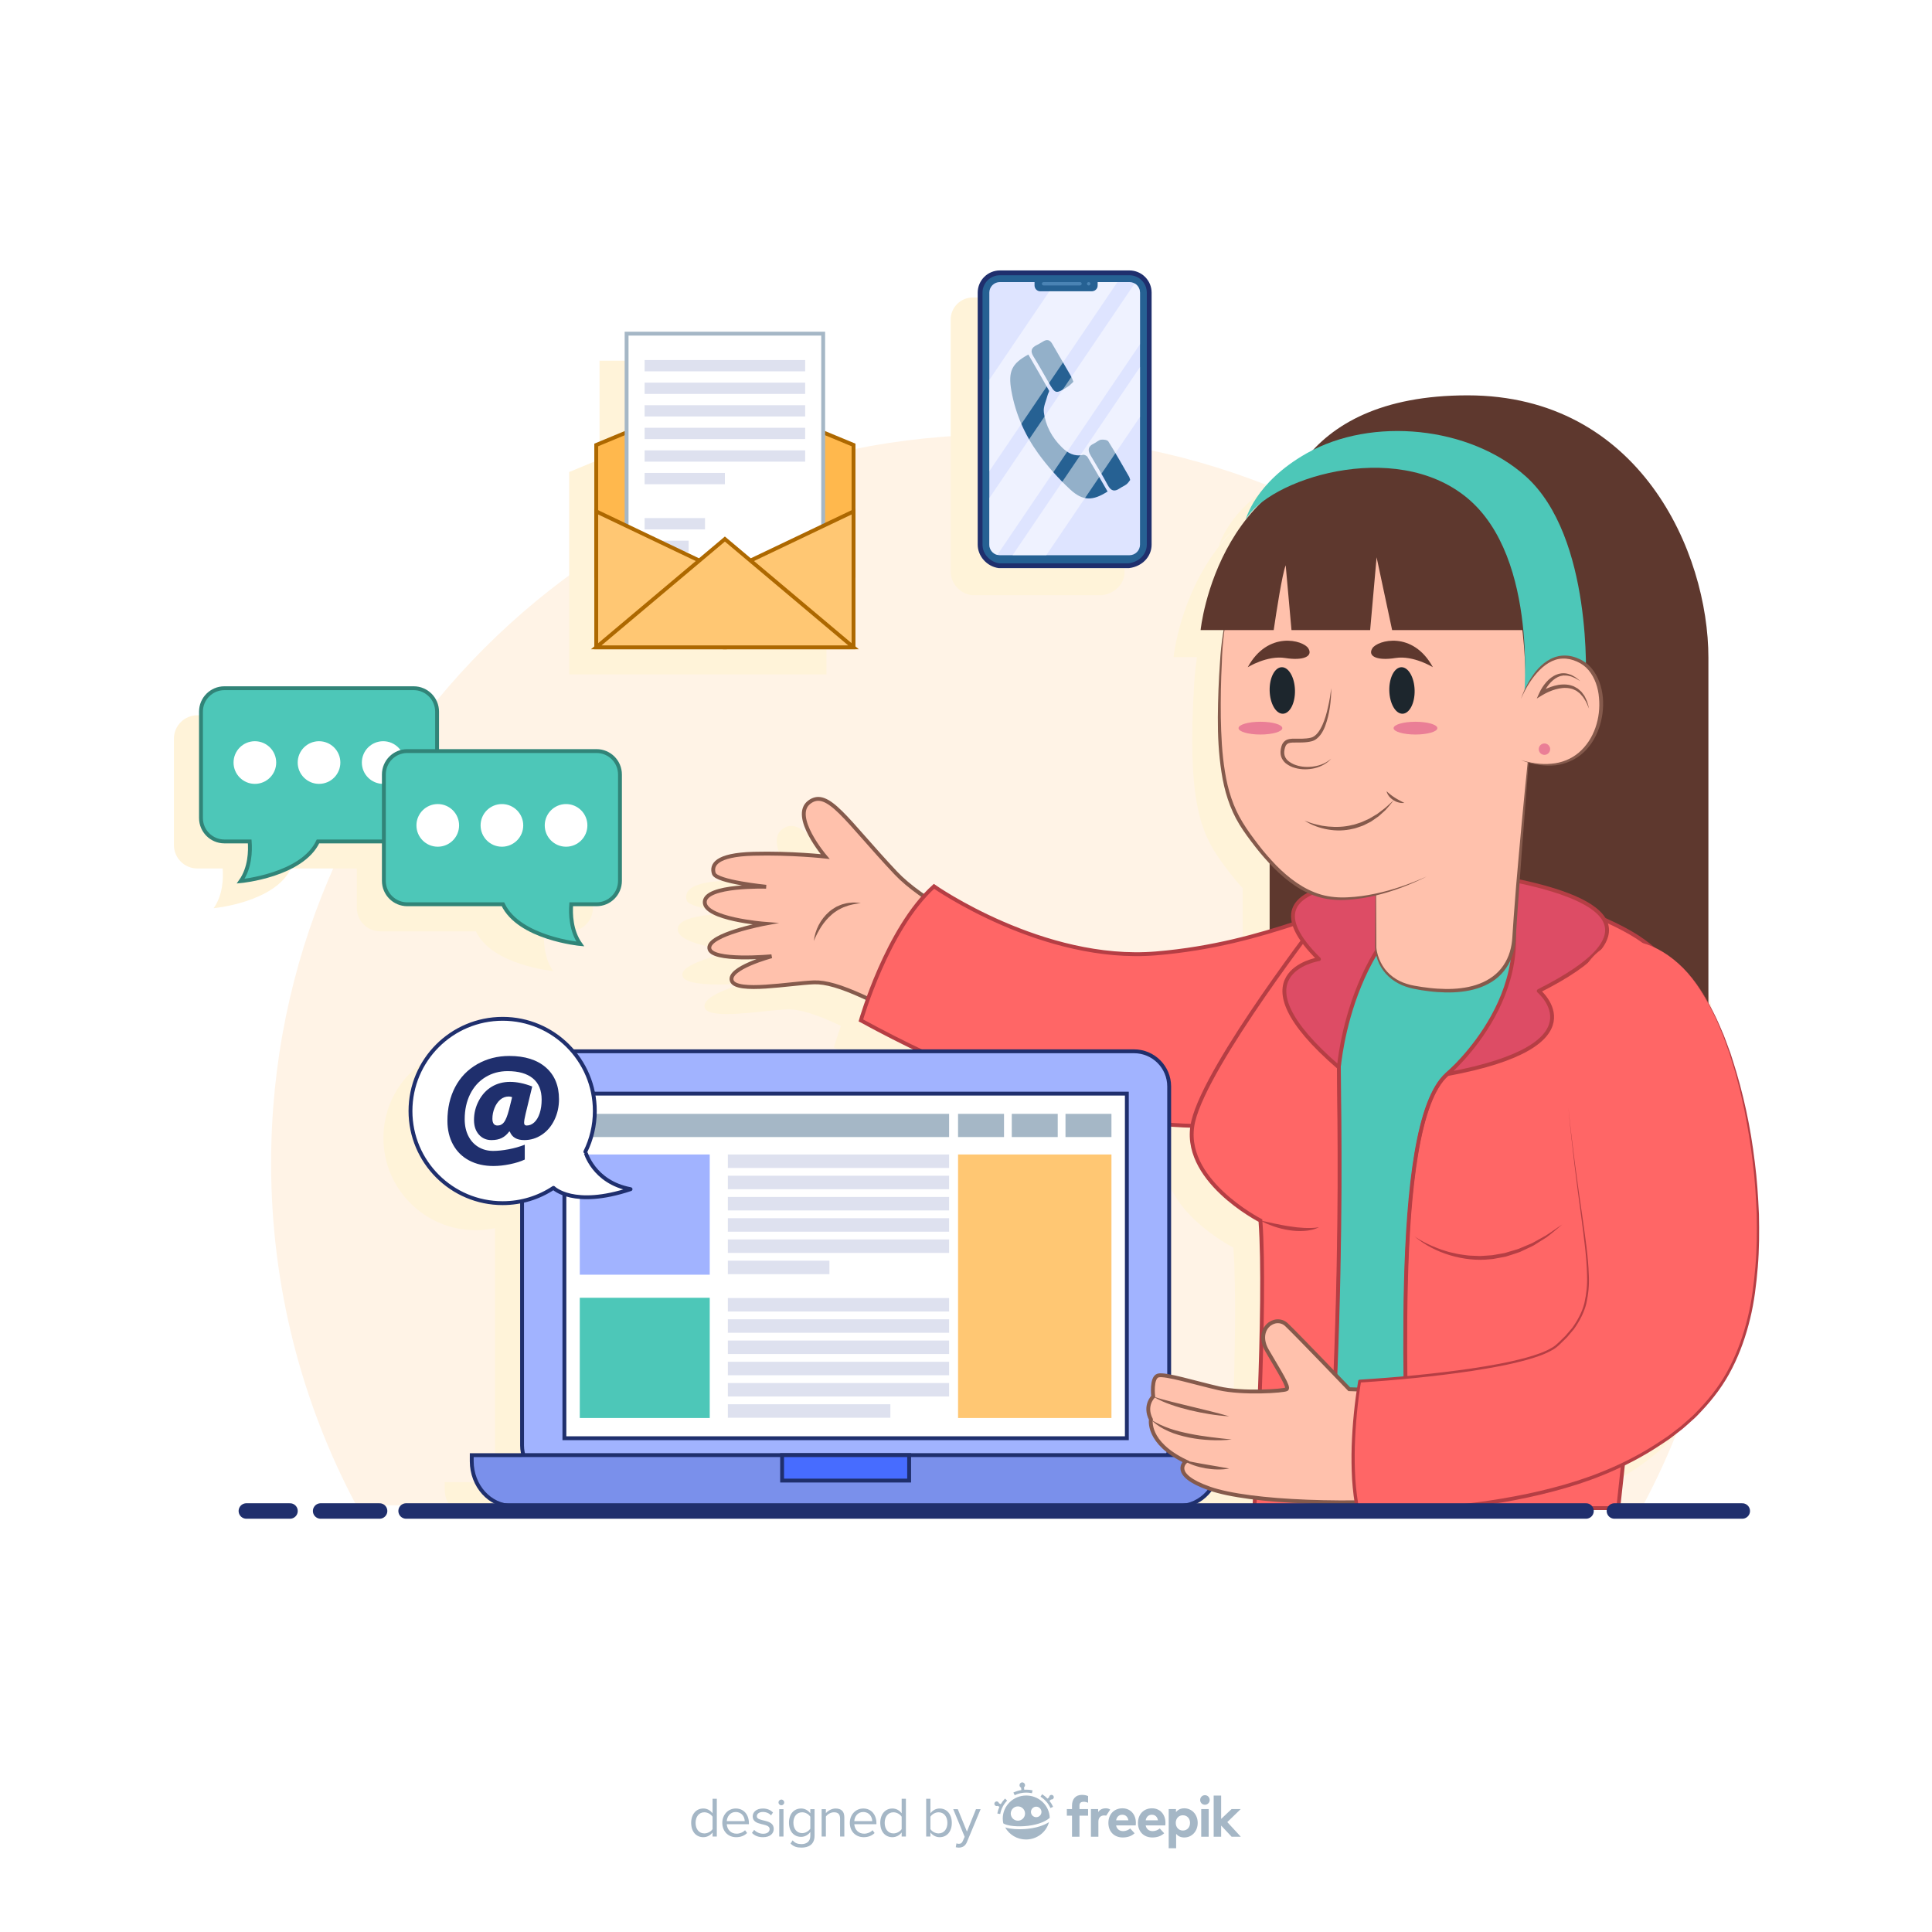 <?xml version="1.0" encoding="utf-8"?>
<!-- Generator: Adobe Illustrator 27.5.0, SVG Export Plug-In . SVG Version: 6.00 Build 0)  -->
<svg version="1.1" xmlns="http://www.w3.org/2000/svg" xmlns:xlink="http://www.w3.org/1999/xlink" x="0px" y="0px"
	 viewBox="0 0 500 500" style="enable-background:new 0 0 500 500;" xml:space="preserve">
<g id="BACKGROUND">
	<rect style="fill:#FFFFFF;" width="500" height="500"/>
</g>
<g id="OBJECT">
	<g>
		<path style="fill:#FFF3E6;" d="M258.724,112.473c-104.14,0-188.562,84.422-188.562,188.561c0,32.001,7.982,62.134,22.049,88.534
			h333.026c14.066-26.4,22.048-56.533,22.048-88.534C447.286,196.894,362.864,112.473,258.724,112.473z"/>
		<g>
			<path style="fill:#FFF3D9;" d="M435.134,266.614c0-23.032,0-69.299,0-89.371c0-27.273-17.78-67.927-62.327-67.927
				c-20.024,0-32.381,6.018-39.935,14.09c-0.567,0.285-1.127,0.581-1.677,0.892c-13.554,7.658-15.813,17.247-15.813,17.248
				c-10.117,12.969-11.665,28.52-11.665,28.52h6.059c-0.023,0.15-0.043,0.301-0.066,0.451c-0.096,0.646-0.176,1.302-0.254,1.959
				c-0.039,0.325-0.085,0.645-0.119,0.972c-0.104,0.989-0.191,1.988-0.255,3.002c-1.932,30.52,1.599,38.916,6.836,46.295
				c1.978,2.787,3.861,5.125,5.663,7.094c0,6.346,0,12.504,0,18.213c-8.444,2.504-18.074,4.738-29.365,5.682
				c-29.307,2.448-57.506-17.349-57.506-17.349c-0.882,0.796-1.732,1.666-2.556,2.582c-2.997-2.053-5.49-4.099-7.312-6.03
				c-12.926-13.704-17.596-21.965-22.399-18.337c-4.803,3.628,4.102,14.079,4.102,14.079s-8.816-0.989-18.571-0.726
				c-9.754,0.264-10.93,2.947-10.235,5.11c0.695,2.163,13.54,3.427,13.54,3.427s-15.756-0.51-15.892,3.927
				c-0.135,4.437,15.455,5.65,15.455,5.65s-14.609,2.761-14.269,6.325c0.34,3.564,16.113,2.091,16.113,2.091
				s-11.456,3.062-10.298,6.336c1.159,3.274,15.242,0.628,21.258,0.412c3.21-0.115,7.524,1.212,13.998,4.264
				c-1.218,3.376-1.85,5.588-1.85,5.588c5.39,2.937,10.602,5.589,15.654,7.991h-90.195c-4.376-5.142-10.89-8.407-18.171-8.407
				c-13.175,0-23.855,10.68-23.855,23.855c0,13.175,10.68,23.855,23.855,23.855c1.726,0,3.405-0.192,5.026-0.541v63.24
				c0,0.872,0.13,1.712,0.359,2.511h-13.383v1.58c0,6.397,4.702,5.878,10.508,5.878h286.208c0,0,0.465,1.947,1.222-5.054
				c25.614-12.522,33.609-29.38,34.83-54.859C448.87,309.941,444.067,282.907,435.134,266.614z M295.447,382.57
				c0.439,0.339,0.921,0.678,1.447,1.016h-1.673C295.317,383.255,295.39,382.915,295.447,382.57z M319.023,137.404
				c-1.322,1.334-2.533,2.722-3.641,4.141C316.128,140.154,317.384,138.753,319.023,137.404z M308.417,366.288
				c-4.436-1.017-9.577-2.517-12.837-3.114v-65.129c2.05,0.159,4.056,0.265,6.012,0.314c-2.255,14.401,17.603,24.524,17.603,24.524
				c0.772,10.611,0.417,28.601-0.149,44.236C315.566,367.169,311.46,366.985,308.417,366.288z"/>
			<polygon style="fill:#FFF3D9;" points="213.893,174.529 213.893,155.982 213.893,139.355 213.893,122.155 206.038,118.896 
				206.038,93.349 155.162,93.349 155.162,118.896 147.306,122.155 147.306,139.355 147.306,155.982 147.306,174.529 180.6,174.529 
							"/>
			<path style="fill:#FFF3D9;" d="M251.389,154.016c0.059,0.008,0.119,0.013,0.179,0.013h33.522c0.051,0,0.101-0.003,0.152-0.009
				c3.358-0.412,5.796-2.962,5.796-6.063V82.733c0-3.167-2.577-5.744-5.744-5.744h-33.522c-3.167,0-5.744,2.577-5.744,5.744v65.223
				C246.028,150.918,248.383,153.58,251.389,154.016z"/>
			<path style="fill:#FFF3D9;" d="M143.168,251.307c-2.426-3.425-2.522-7.819-2.335-10.28h6.554c3.348,0,6.061-2.714,6.061-6.061
				v-27.53c0-3.348-2.714-6.061-6.061-6.061h-41.27v-10.202c0-3.347-2.714-6.061-6.061-6.061H51.073
				c-3.348,0-6.061,2.714-6.061,6.061v27.53c0,3.348,2.714,6.061,6.061,6.061h6.554c0.187,2.461,0.091,6.855-2.336,10.28
				c0,0,15.85-1.473,20.003-10.28h17.048v10.202c0,3.348,2.714,6.061,6.061,6.061h24.761
				C127.318,249.834,143.168,251.307,143.168,251.307z"/>
		</g>
		<g>
			<path style="fill:#5E382E;" d="M442.134,170.243c0-27.273-17.78-67.927-62.327-67.927c-44.547,0-51.227,29.75-51.227,45.75
				s0,125.084,0,125.084h113.553C442.134,273.15,442.134,197.515,442.134,170.243z"/>
			<g>
				<path style="fill:#FFC1AC;stroke:#855A4C;stroke-miterlimit:10;" d="M322.53,246.652c-32.001,12.394-77.762-7.012-90.688-20.716
					c-12.926-13.704-17.596-21.965-22.399-18.337c-4.803,3.628,4.102,14.079,4.102,14.079s-8.816-0.989-18.571-0.726
					c-9.754,0.264-10.93,2.947-10.235,5.11c0.695,2.163,13.54,3.427,13.54,3.427s-15.756-0.51-15.892,3.927
					c-0.135,4.437,15.455,5.65,15.455,5.65s-14.609,2.761-14.269,6.325c0.34,3.564,16.113,2.091,16.113,2.091
					s-11.456,3.062-10.297,6.336c1.158,3.274,15.242,0.628,21.258,0.412c6.016-0.216,15.901,4.628,36.628,16.409
					c27.85,15.829,70.713,25.661,105.227,6.079c34.515-19.582,38.516-27.539,34.117-42.549
					C382.221,219.159,354.531,234.259,322.53,246.652z"/>
				<path style="fill:#FF6666;stroke:#B53E44;stroke-miterlimit:10;" d="M222.795,264.082c0,0,6.762-23.725,18.915-34.698
					c0,0,28.199,19.797,57.506,17.349c29.307-2.448,47.465-13.589,62.57-15.596c15.105-2.007,30.804,12.906,12.702,32.944
					C356.387,284.121,314.291,313.946,222.795,264.082z"/>
				<g>
					<path style="fill:#855A4C;" d="M210.619,243.542c0.313-2.847,1.717-5.64,3.963-7.583c0.551-0.5,1.196-0.877,1.825-1.267
						c0.686-0.286,1.34-0.645,2.071-0.782c0.703-0.229,1.44-0.275,2.162-0.335c0.36-0.044,0.726,0.016,1.085,0.033
						c0.36,0.022,0.717,0.056,1.07,0.098c-1.421,0.215-2.804,0.421-4.079,0.946c-0.654,0.21-1.243,0.561-1.847,0.865
						c-0.559,0.384-1.144,0.729-1.637,1.201c-1.036,0.874-1.92,1.933-2.682,3.086C211.807,240.969,211.139,242.209,210.619,243.542z
						"/>
				</g>
			</g>
			<g>
				<g>
					<path style="fill:#4DC7B8;" d="M330.919,315.436c0,0-18.929-10.41-15.373-25.424c3.556-15.014,36.33-56.758,36.33-56.758
						s15.807-4.869,31.611-3.684c15.805,1.185,34.401,8.543,41.793,13.971c7.766,5.704,8.984,8.372,6.71,26.943
						c-2.275,18.57-13.188,105.221-13.188,105.221h-87.882C330.919,375.706,332.5,337.167,330.919,315.436z"/>
				</g>
				<path style="fill:#FF6666;stroke:#B53E44;stroke-miterlimit:10;" d="M418.802,390.306c0,0,10.914-101.251,13.188-119.821
					c2.275-18.57,1.056-21.239-6.71-26.943c-7.391-5.429-25.988-12.786-41.792-13.971c-15.804-1.185-41.075,6.966-41.075,6.966
					s-30.045,38.65-33.601,53.665c-3.556,15.014,17.385,25.682,17.385,25.682c1.581,21.731-1.565,74.422-1.565,74.422h19.254
					c5.74-97.411,0.162-124.504,4.2-139.394c4.038-14.89,29.74-23.384,43.705-12.291c13.965,11.093-1.918,26.082-17.242,39.363
					c-15.324,13.282-9.7,93.193-10.514,112.322H418.802z"/>
				<g>
					<path style="fill:#B53E44;" d="M326.194,258.832c-3.238,4.776-6.404,9.604-9.347,14.567c-1.47,2.482-2.889,4.994-4.197,7.564
						c-1.297,2.571-2.52,5.195-3.379,7.941c-0.418,1.376-0.68,2.792-0.741,4.223c-0.056,1.433,0.137,2.866,0.488,4.251
						c0.701,2.787,2.184,5.317,3.941,7.574c3.603,4.48,8.303,8.017,13.326,10.758l0.005,0.003c0.06,0.033,0.095,0.093,0.1,0.156
						c0.442,6.203,0.489,12.416,0.483,18.624c-0.023,6.209-0.144,12.416-0.33,18.621c-0.364,12.41-0.915,24.812-1.61,37.209
						l-0.302-0.321l19.254-0.019l-0.32,0.302c1.685-29.576,2.768-59.192,2.701-88.815c-0.002-7.405-0.093-14.81-0.168-22.219
						c-0.035-7.407-0.224-14.827,0.455-22.258l0.378-2.778c0.131-0.926,0.382-1.836,0.568-2.755c0.408-1.84,1.165-3.629,2.152-5.242
						c1.981-3.248,4.848-5.853,8.022-7.849c6.37-3.989,14.042-5.851,21.541-5.137c3.739,0.38,7.456,1.476,10.682,3.478
						c1.611,0.993,3.123,2.158,4.408,3.574c1.279,1.407,2.358,3.07,2.893,4.941c0.547,1.864,0.562,3.855,0.185,5.727
						c-0.375,1.88-1.104,3.654-1.992,5.313c-1.8,3.318-4.167,6.245-6.67,8.997c-2.517,2.748-5.205,5.319-7.949,7.818
						c-1.375,1.246-2.76,2.48-4.158,3.698c-0.685,0.611-1.427,1.213-2.071,1.826c-0.656,0.596-1.207,1.312-1.727,2.045
						c-2.013,3.012-3.208,6.549-4.172,10.083c-0.952,3.555-1.611,7.193-2.149,10.844c-1.057,7.311-1.601,14.698-1.951,22.087
						c-0.343,7.392-0.468,14.795-0.489,22.198c-0.019,7.404,0.074,14.809,0.195,22.215c0.087,7.408,0.345,14.808,0.121,22.24
						l-0.334-0.348l54.768,0.053l-0.279,0.251l13.467-119.791l-12.908,119.851c-0.016,0.144-0.138,0.25-0.28,0.251l-54.768,0.053
						c-0.184,0-0.334-0.149-0.334-0.333v-0.002v-0.013c0.177-29.551-1.912-59.322,1.959-88.833c0.535-3.675,1.19-7.341,2.148-10.946
						c0.975-3.587,2.167-7.186,4.276-10.361c0.548-0.776,1.132-1.539,1.847-2.193c0.698-0.663,1.397-1.229,2.092-1.852
						c1.393-1.218,2.771-2.45,4.138-3.694c2.727-2.493,5.393-5.053,7.875-7.773c2.469-2.723,4.787-5.612,6.518-8.819
						c0.854-1.603,1.542-3.297,1.887-5.054c0.348-1.752,0.326-3.567-0.174-5.264c-1.023-3.42-3.834-6.075-6.888-7.945
						c-3.087-1.901-6.649-2.97-10.266-3.344c-7.248-0.709-14.753,1.092-20.936,4.954c-3.083,1.929-5.848,4.442-7.74,7.533
						c-0.945,1.543-1.656,3.207-2.054,4.981c-0.182,0.895-0.428,1.775-0.558,2.683l-0.376,2.726
						c-0.684,7.33-0.515,14.756-0.492,22.155c0.06,7.406,0.138,14.816,0.125,22.226c0.01,29.642-1.131,59.271-2.874,88.853
						c-0.01,0.171-0.152,0.302-0.321,0.303l-19.254-0.019c-0.167,0-0.303-0.136-0.303-0.303l0.001-0.017
						c0.718-12.387,1.293-24.786,1.681-37.189c0.2-6.201,0.325-12.405,0.37-18.607c0.041-6.201,0.029-12.41-0.377-18.594
						l0.105,0.159c-2.559-1.381-4.96-3.007-7.227-4.81c-2.254-1.814-4.363-3.829-6.151-6.114c-1.763-2.29-3.251-4.86-3.947-7.694
						c-0.348-1.408-0.537-2.865-0.471-4.319c0.07-1.452,0.345-2.889,0.774-4.272c0.881-2.761,2.121-5.382,3.435-7.95
						c1.325-2.566,2.759-5.073,4.244-7.547C319.737,268.401,322.93,263.59,326.194,258.832z"/>
				</g>
				<path style="fill:#DD4C65;stroke:#B53E44;stroke-linecap:round;stroke-linejoin:round;stroke-miterlimit:10;" d="
					M379.688,227.783c-18.641,0-61.573-2.563-38.345,20.442c0,0-23.227,3.572,5.156,28.018
					C346.498,276.242,349.629,235.938,379.688,227.783z"/>
				<path style="fill:#DD4C65;stroke:#B53E44;stroke-linecap:round;stroke-linejoin:round;stroke-miterlimit:10;" d="
					M388.075,227.084c27.856,4.997,40.777,13.98,10.151,29.378c0,0,16.819,14.038-23.678,21.522
					C374.547,277.984,401.565,255.155,388.075,227.084z"/>
				<g>
					<g>
						<path style="fill:#B53E44;" d="M341.342,317.596c-1.159,0.626-2.499,0.875-3.808,0.964c-1.319,0.099-2.641,0.001-3.938-0.192
							c-1.3-0.195-2.571-0.524-3.814-0.925c-0.617-0.215-1.226-0.451-1.829-0.696c-0.588-0.29-1.185-0.547-1.757-0.864
							c1.283,0.252,2.541,0.527,3.791,0.806c1.258,0.241,2.502,0.519,3.76,0.689c1.252,0.207,2.513,0.342,3.778,0.403
							C338.788,317.823,340.066,317.851,341.342,317.596z"/>
					</g>
					<g>
						<path style="fill:#B53E44;" d="M366.107,320.01c1.442,0.961,2.962,1.781,4.543,2.456c0.79,0.335,1.587,0.655,2.392,0.942
							c0.823,0.236,1.623,0.548,2.461,0.722c0.839,0.16,1.658,0.416,2.504,0.517c0.846,0.099,1.684,0.271,2.533,0.31l2.548,0.104
							l2.544-0.172c0.426-0.006,0.845-0.082,1.262-0.162l1.256-0.222l1.257-0.222l1.223-0.365c0.813-0.251,1.643-0.457,2.446-0.744
							l2.362-0.996c0.393-0.169,0.798-0.315,1.182-0.504l1.123-0.627l2.252-1.255c1.464-0.902,2.838-1.948,4.302-2.887
							c-1.319,1.115-2.645,2.247-4.033,3.297l-2.211,1.396l-1.109,0.698c-0.381,0.213-0.784,0.384-1.176,0.578l-2.379,1.119
							c-0.816,0.317-1.665,0.554-2.497,0.835l-1.258,0.394l-1.297,0.243l-1.298,0.241c-0.432,0.085-0.865,0.169-1.307,0.178
							c-3.506,0.402-7.08-0.017-10.434-1.015C371.944,323.862,368.759,322.251,366.107,320.01z"/>
					</g>
				</g>
			</g>
			<g>
				<path style="fill:#A1B3FF;stroke:#1F2F6D;stroke-miterlimit:10;" d="M302.581,281.171v92.904c0,5.022-4.069,9.092-9.092,9.092
					H144.202c-5.023,0-9.092-4.069-9.092-9.092v-92.904c0-5.023,4.069-9.098,9.092-9.098h149.286
					C298.511,272.073,302.581,276.149,302.581,281.171z"/>
				<rect x="146.065" y="283.028" style="fill:#FFFFFF;stroke:#1F2F6D;stroke-miterlimit:10;" width="145.561" height="89.185"/>
				<g>
					<rect x="150.049" y="288.263" style="fill:#A5B7C6;" width="95.578" height="6.006"/>
					<rect x="247.945" y="288.263" style="fill:#A5B7C6;" width="11.892" height="6.006"/>
					<rect x="261.847" y="288.263" style="fill:#A5B7C6;" width="11.892" height="6.006"/>
					<rect x="275.75" y="288.263" style="fill:#A5B7C6;" width="11.892" height="6.006"/>
					<rect x="150.049" y="298.777" style="fill:#A1B3FF;" width="33.63" height="31.111"/>
					<rect x="150.049" y="335.866" style="fill:#4DC7B8;" width="33.63" height="31.111"/>
					<rect x="247.945" y="298.777" style="fill:#FFC773;" width="39.697" height="68.2"/>
					<g>
						<rect x="188.369" y="298.777" style="fill:#DEE1EF;" width="57.259" height="3.486"/>
						<rect x="188.369" y="304.275" style="fill:#DEE1EF;" width="57.259" height="3.486"/>
						<rect x="188.369" y="309.772" style="fill:#DEE1EF;" width="57.259" height="3.486"/>
						<rect x="188.369" y="315.27" style="fill:#DEE1EF;" width="57.259" height="3.486"/>
						<rect x="188.369" y="320.768" style="fill:#DEE1EF;" width="57.259" height="3.486"/>
						<rect x="188.369" y="326.265" style="fill:#DEE1EF;" width="26.285" height="3.486"/>
					</g>
					<g>
						<rect x="188.369" y="335.935" style="fill:#DEE1EF;" width="57.259" height="3.486"/>
						<rect x="188.369" y="341.432" style="fill:#DEE1EF;" width="57.259" height="3.486"/>
						<rect x="188.369" y="346.93" style="fill:#DEE1EF;" width="57.259" height="3.486"/>
						<rect x="188.369" y="352.427" style="fill:#DEE1EF;" width="57.259" height="3.486"/>
						<rect x="188.369" y="357.925" style="fill:#DEE1EF;" width="57.259" height="3.486"/>
						<rect x="188.369" y="363.422" style="fill:#DEE1EF;" width="42.056" height="3.486"/>
					</g>
				</g>
				<path style="fill:#7A90EB;stroke:#1F2F6D;stroke-miterlimit:10;" d="M315.605,376.586v1.58c0,6.397-4.706,11.587-10.508,11.587
					H132.594c-5.806,0-10.508-5.189-10.508-11.587v-1.58H315.605z"/>
				<rect x="202.408" y="376.586" style="fill:#476CFF;stroke:#1F2F6D;stroke-miterlimit:10;" width="32.876" height="6.584"/>
			</g>
			<g>
				<path style="fill:#FFFFFF;stroke:#1F2F6D;stroke-linecap:round;stroke-linejoin:round;stroke-miterlimit:10;" d="
					M163.187,307.758c-14.761,4.91-19.944-0.341-19.944-0.341c-3.772,2.5-8.294,3.959-13.158,3.959
					c-13.175,0-23.855-10.68-23.855-23.855c0-13.175,10.68-23.855,23.855-23.855c13.175,0,23.855,10.68,23.855,23.855
					c0,3.782-0.884,7.355-2.45,10.533C151.489,298.053,153.536,305.944,163.187,307.758z"/>
				<g>
					<path style="fill:#1F2F6D;" d="M144.668,284.475c0,1.934-0.395,3.72-1.186,5.358c-0.791,1.638-1.877,2.918-3.259,3.839
						c-1.382,0.921-2.898,1.382-4.548,1.382c-1.934,0-3.179-0.734-3.737-2.201h-0.171c-0.546,0.739-1.18,1.291-1.903,1.655
						c-0.722,0.364-1.613,0.546-2.67,0.546c-1.331,0-2.417-0.475-3.259-1.425c-0.842-0.95-1.263-2.21-1.263-3.78
						c0-1.775,0.421-3.45,1.263-5.025c0.842-1.576,1.959-2.776,3.353-3.6c1.394-0.825,2.966-1.237,4.718-1.237
						c1.763,0,3.674,0.398,5.733,1.194l-1.706,7.064c-0.262,1.069-0.392,1.849-0.392,2.338c0,0.466,0.222,0.7,0.665,0.7
						c0.728,0,1.388-0.276,1.979-0.828c0.591-0.552,1.055-1.34,1.391-2.363c0.336-1.024,0.503-2.195,0.503-3.515
						c0-2.423-0.759-4.257-2.278-5.503c-1.519-1.246-3.694-1.868-6.527-1.868c-2.127,0-4.041,0.521-5.742,1.561
						c-1.701,1.041-3.02,2.508-3.959,4.402c-0.938,1.894-1.408,4.053-1.408,6.476c0,1.649,0.313,3.094,0.938,4.334
						c0.626,1.24,1.499,2.195,2.619,2.867c1.12,0.671,2.392,1.007,3.814,1.007c1.172,0,2.503-0.139,3.993-0.418
						c1.49-0.279,2.884-0.674,4.181-1.186v3.839c-1.024,0.489-2.295,0.89-3.814,1.203c-1.519,0.313-2.949,0.469-4.291,0.469
						c-2.378,0-4.468-0.475-6.271-1.425c-1.803-0.95-3.194-2.315-4.172-4.095c-0.978-1.78-1.468-3.842-1.468-6.185
						c0-3.276,0.666-6.183,1.996-8.72c1.331-2.537,3.239-4.513,5.725-5.93c2.486-1.416,5.247-2.124,8.284-2.124
						c4.038,0,7.192,0.99,9.462,2.969C143.533,278.23,144.668,280.971,144.668,284.475z M131.665,283.776
						c-0.83,0-1.561,0.27-2.193,0.81c-0.631,0.54-1.129,1.263-1.493,2.167c-0.364,0.904-0.546,1.823-0.546,2.756
						c0,1.183,0.444,1.775,1.331,1.775c0.694,0,1.26-0.293,1.698-0.879c0.438-0.586,0.862-1.658,1.271-3.216l0.802-3.242
						C132.274,283.832,131.984,283.776,131.665,283.776z"/>
				</g>
			</g>
			<g>
				<g>
					<path style="fill:#FFC1AC;stroke:#855A4C;stroke-miterlimit:10;" d="M372.64,387.72c-22.446,2.056-49.197,1.185-59.622-2.487
						c-10.424-3.672-6.16-7.003-6.16-7.003c-10.187-4.871-9.003-10.884-9.003-10.884c-1.825-3.599,0.592-5.923,0.592-5.923
						s-0.592-4.975,1.303-5.449c1.895-0.474,9.477,1.895,15.666,3.314c6.19,1.419,16.791,0.713,17.551,0.239
						c0.76-0.474-1.708-4.264-5.024-9.95c-3.316-5.686,2.132-9.476,5.024-6.723s16.224,16.673,16.224,16.673
						c57.194,2.335,66.343-12.768,63.578-35.708s3.644-37.574,18.987-36.781c15.863,0.82,18.259,15.272,18.675,43.591
						C450.741,351.757,438.867,381.655,372.64,387.72z"/>
					<g>
						<path style="fill:#855A4C;" d="M318.115,366.538c-3.413-0.194-6.774-0.778-10.092-1.556c-1.655-0.404-3.302-0.856-4.914-1.428
							c-1.611-0.562-3.209-1.22-4.661-2.132c1.613,0.557,3.255,0.953,4.887,1.385c1.636,0.413,3.275,0.819,4.922,1.203
							C311.541,364.814,314.839,365.57,318.115,366.538z"/>
					</g>
					<g>
						<path style="fill:#855A4C;" d="M318.756,372.538c-1.827,0.215-3.672,0.251-5.51,0.159c-1.839-0.082-3.675-0.298-5.49-0.658
							c-1.807-0.38-3.613-0.845-5.314-1.612c-1.698-0.742-3.327-1.732-4.587-3.082c1.515,1.052,3.18,1.753,4.87,2.355
							c1.696,0.595,3.457,1.004,5.225,1.359c1.767,0.371,3.563,0.625,5.363,0.863C315.117,372.143,316.927,372.366,318.756,372.538z
							"/>
					</g>
					<g>
						<path style="fill:#855A4C;" d="M318.115,380.053c-1.017,0.21-2.05,0.26-3.078,0.241c-1.029-0.013-2.054-0.13-3.07-0.296
							c-2.022-0.358-4.03-0.992-5.781-2.101c1.026,0.165,2.003,0.396,2.995,0.576c0.988,0.184,1.968,0.382,2.958,0.54
							C314.112,379.371,316.09,379.655,318.115,380.053z"/>
					</g>
				</g>
				<path style="fill:#FF6666;" d="M351.876,357.432c0,0-3.526,19.359-0.44,33.806c0,0,40.771,0.932,67.365-11.65
					c26.594-12.582,34.812-29.573,36.053-55.456c1.24-25.884-6.196-60.499-19.245-73.589c-13.049-13.09-34.266-11.299-29.715,36.056
					c4.04,42.043,10.333,49.65-2.844,61.533C395.506,354.934,351.876,357.432,351.876,357.432z"/>
				<g>
					<path style="fill:#B53E44;" d="M405.895,286.598c0.965,9.68,2.31,19.313,3.722,28.936c0.665,4.816,1.416,9.634,1.569,14.521
						c0.132,2.44-0.114,4.907-0.648,7.307c-0.599,2.405-1.785,4.609-3.211,6.613l-1.191,1.406l-0.596,0.703
						c-0.211,0.222-0.436,0.43-0.653,0.646c-0.886,0.838-1.695,1.774-2.785,2.438c-2.134,1.3-4.488,2.047-6.831,2.724
						c-4.708,1.318-9.516,2.157-14.328,2.904c-9.636,1.437-19.329,2.368-29.047,3.012l0.349-0.308
						c-0.919,5.558-1.445,11.204-1.622,16.841c-0.073,2.821-0.027,5.641,0.134,8.453c0.199,2.809,0.547,5.603,1.107,8.352
						l-0.419-0.347c9.003,0.068,18.036-0.5,26.99-1.525c8.952-1.044,17.866-2.577,26.517-5.08
						c8.644-2.47,16.998-6.066,24.497-11.044c0.923-0.639,1.902-1.201,2.779-1.902l2.671-2.051c0.876-0.701,1.682-1.483,2.527-2.221
						c0.861-0.722,1.625-1.544,2.394-2.36c3.081-3.246,5.808-6.867,7.827-10.878c2.055-3.989,3.553-8.25,4.624-12.614
						c1.094-4.366,1.625-8.854,2.025-13.337c0.39-4.493,0.414-9.005,0.337-13.513c-0.183-4.505-0.451-9.012-1.024-13.488
						c-0.5-4.484-1.278-8.932-2.133-13.362c-0.511-2.197-0.918-4.42-1.53-6.593l-0.858-3.274l-0.991-3.236l-0.5-1.617l-0.569-1.594
						c-0.387-1.06-0.743-2.132-1.155-3.182c-0.872-2.081-1.696-4.185-2.741-6.187c-2.015-4.024-4.359-7.949-7.523-11.199
						c3.198,3.216,5.59,7.124,7.652,11.134c1.069,1.997,1.917,4.095,2.814,6.172c0.424,1.048,0.793,2.118,1.191,3.177l0.588,1.592
						l0.518,1.615c2.789,8.609,4.69,17.502,5.759,26.49c0.591,4.489,0.877,9.011,1.077,13.534c0.094,4.525,0.087,9.063-0.289,13.579
						c-0.386,4.51-0.904,9.031-1.992,13.446c-1.066,4.412-2.565,8.735-4.637,12.791c-2.035,4.079-4.793,7.772-7.909,11.078
						c-0.778,0.831-1.551,1.668-2.421,2.404c-0.854,0.751-1.671,1.548-2.555,2.261l-2.698,2.087
						c-0.887,0.713-1.873,1.286-2.805,1.935c-7.555,5.057-15.984,8.72-24.694,11.244c-8.713,2.533-17.662,4.176-26.664,5.162
						c-9.004,0.997-18.049,1.534-27.121,1.433c-0.208-0.002-0.38-0.151-0.419-0.347c-0.561-2.805-0.902-5.64-1.093-8.482
						c-0.153-2.843-0.189-5.689-0.105-8.53c0.2-5.683,0.746-11.338,1.696-16.952c0.029-0.173,0.174-0.298,0.342-0.308l0.007,0
						c9.692-0.607,19.383-1.503,28.994-2.9c4.798-0.726,9.595-1.547,14.263-2.836c2.319-0.659,4.655-1.401,6.689-2.633
						c1.003-0.6,1.815-1.52,2.693-2.347c0.215-0.212,0.438-0.416,0.646-0.634l0.585-0.686l1.172-1.372
						c1.395-1.95,2.552-4.079,3.143-6.414c0.522-2.337,0.783-4.75,0.683-7.171c-0.1-4.841-0.798-9.668-1.412-14.487
						C408.001,305.939,406.757,296.286,405.895,286.598z"/>
				</g>
			</g>
			<g>
				<g>
					<path style="fill:#FFC1AC;" d="M396.283,188.461c0.016,0-3.51,38.015-4.442,54.236c-0.473,8.229-6.483,16.425-25.734,12.838
						c-9.84-1.834-10.067-10.277-10.067-10.277v-27.557"/>
					<path style="fill:#855A4C;" d="M396.283,188.461l-2.49,32.603l-1.17,16.302l-0.258,4.076c-0.068,1.341-0.139,2.766-0.461,4.129
						c-0.585,2.739-1.996,5.353-4.123,7.241c-2.125,1.899-4.831,2.981-7.545,3.53c-2.732,0.553-5.522,0.599-8.263,0.4
						c-1.375-0.088-2.737-0.274-4.095-0.474c-1.344-0.227-2.72-0.455-4.044-0.928c-2.647-0.88-5.047-2.667-6.449-5.098
						c-0.71-1.203-1.171-2.539-1.397-3.905c-0.13-0.683-0.111-1.395-0.103-2.066l0.01-2.044l0.042-8.175l0.103-16.35l0.104,16.348
						l0.042,8.174l0.01,2.043l0.007,1.016c0.027,0.327,0.08,0.661,0.148,0.988c0.273,1.312,0.793,2.566,1.49,3.696
						c1.403,2.275,3.697,3.884,6.233,4.653c1.259,0.417,2.594,0.582,3.933,0.808c1.338,0.186,2.68,0.358,4.026,0.434
						c2.686,0.175,5.401,0.104,8.012-0.447c2.604-0.539,5.109-1.608,7.08-3.342c1.975-1.728,3.303-4.125,3.877-6.705
						c0.314-1.293,0.393-2.603,0.469-3.98l0.278-4.081c0.383-5.44,0.854-10.87,1.344-16.299
						C394.056,210.148,395.127,199.3,396.283,188.461z"/>
				</g>
				<g>
					<path style="fill:#FFC1AC;" d="M347.066,232.592c19.274,0.128,44.866-16.731,46.546-31.605
						c2.763-24.461,3.532-72.717-26.004-77.117c-29.536-4.4-49.595,15.059-51.527,45.58c-1.932,30.52,1.599,38.916,6.836,46.295
						C332.853,229.742,340.775,232.55,347.066,232.592z"/>
					<g>
						<path style="fill:#855A4C;" d="M317.931,157.333c-1.048,4.629-1.6,9.344-1.713,14.079c-0.247,4.732-0.332,9.471-0.274,14.2
							c0.092,4.726,0.303,9.46,1.072,14.105c0.736,4.641,2.135,9.187,4.609,13.162c1.21,1.997,2.627,3.896,4.059,5.766
							c1.429,1.875,2.988,3.641,4.611,5.339c3.291,3.319,7.129,6.235,11.615,7.547c2.24,0.632,4.582,0.821,6.932,0.69
							c2.349-0.098,4.689-0.434,6.997-0.923c4.63-0.941,9.112-2.554,13.44-4.484c-4.233,2.136-8.699,3.851-13.333,4.962
							c-2.318,0.547-4.682,0.928-7.07,1.076c-2.377,0.179-4.829,0.035-7.17-0.579c-4.724-1.254-8.68-4.307-12.058-7.649
							c-1.664-1.718-3.259-3.503-4.717-5.391c-1.461-1.884-2.901-3.782-4.16-5.836c-2.528-4.116-3.939-8.826-4.652-13.535
							c-0.736-4.723-0.969-9.493-0.941-14.245c0.035-4.753,0.206-9.5,0.553-14.234C316.008,166.647,316.664,161.906,317.931,157.333
							z"/>
					</g>
					<path style="fill:#EA7E96;" d="M331.86,188.442c0,0.913-2.535,1.652-5.663,1.652c-3.128,0-5.663-0.74-5.663-1.652
						c0-0.913,2.535-1.653,5.663-1.653C329.325,186.789,331.86,187.529,331.86,188.442z"/>
					<path style="fill:#EA7E96;" d="M371.988,188.442c0,0.913-2.535,1.652-5.663,1.652c-3.128,0-5.663-0.74-5.663-1.652
						c0-0.913,2.535-1.653,5.663-1.653C369.453,186.789,371.988,187.529,371.988,188.442z"/>
				</g>
				<g>
					<path style="fill:#1D262D;" d="M359.552,178.781c0.089,3.325,1.628,5.981,3.437,5.932c1.809-0.048,3.203-2.783,3.114-6.107
						c-0.089-3.325-1.628-5.98-3.437-5.932C360.857,172.722,359.463,175.457,359.552,178.781z"/>
					<path style="fill:#1D262D;" d="M328.585,178.781c0.089,3.325,1.628,5.98,3.437,5.932c1.809-0.048,3.203-2.783,3.114-6.108
						c-0.089-3.325-1.628-5.98-3.437-5.932C329.89,172.722,328.496,175.457,328.585,178.781z"/>
					<g>
						<path style="fill:#855A4C;" d="M344.531,178.089c-0.034,3.313-0.399,6.662-1.591,9.848c-0.309,0.791-0.684,1.574-1.23,2.275
							c-0.533,0.694-1.253,1.352-2.193,1.614c-1.717,0.454-3.472,0.299-5.041,0.348c-0.392,0.011-0.743,0.079-1.049,0.185
							c-0.284,0.13-0.496,0.329-0.667,0.605c-0.154,0.296-0.258,0.647-0.329,1.02l-0.076,0.576c-0.01,0.186,0.014,0.349,0.013,0.526
							c0.067,0.685,0.427,1.332,0.994,1.824c0.589,0.459,1.264,0.863,2.022,1.097c1.495,0.524,3.16,0.59,4.747,0.327
							c1.597-0.241,3.149-0.901,4.399-1.998c-1.093,1.264-2.667,2.065-4.302,2.478c-1.649,0.374-3.403,0.405-5.071-0.073
							c-0.842-0.207-1.643-0.616-2.361-1.163c-0.704-0.57-1.253-1.432-1.369-2.39c-0.012-0.236-0.042-0.487-0.027-0.713l0.08-0.656
							c0.079-0.441,0.199-0.891,0.427-1.333c0.249-0.44,0.655-0.83,1.134-1.039c0.471-0.179,0.944-0.256,1.379-0.272
							c0.88-0.038,1.691,0.025,2.499,0.004c0.795-0.014,1.617-0.1,2.346-0.263c0.679-0.163,1.275-0.65,1.758-1.245
							c0.485-0.598,0.875-1.301,1.211-2.032c0.665-1.471,1.104-3.063,1.456-4.667C344.068,181.368,344.32,179.733,344.531,178.089z"
							/>
					</g>
				</g>
				<path style="fill:#5E382E;" d="M359.807,117.315c-44.547,0-49.091,45.75-49.091,45.75h18.918
					c0.704-4.806,2.192-14.459,3.101-16.773l1.502,16.773h20.355l1.673-18.838l4.016,18.838h39.665
					C399.948,163.066,404.354,117.315,359.807,117.315z"/>
				<path style="fill:#4DC7B8;" d="M394.277,182.299c0,0,4.284-37.837-14.59-53.449c-18.874-15.612-51.779-4.622-57.305,5.696
					c0,0,2.258-9.59,15.813-17.248c16.91-9.553,42.191-6.972,56.638,5.953c17.533,15.687,15.555,53.513,15.555,53.513
					L394.277,182.299z"/>
				<g>
					<g>
						<path style="fill:#FFC1AC;" d="M393.613,180.899c0,0,5.373-15.194,15.556-9.644c10.183,5.551,5.781,32.784-15.558,25.447"/>
						<path style="fill:#855A4C;" d="M393.613,180.899c0.859-2.54,2.13-4.954,3.803-7.094c0.866-1.042,1.843-2.024,3.013-2.766
							c1.156-0.752,2.505-1.273,3.917-1.362c1.408-0.113,2.833,0.178,4.103,0.745c1.275,0.523,2.484,1.383,3.384,2.451
							c1.821,2.153,2.735,4.907,2.983,7.636c0.244,2.744-0.132,5.526-1.06,8.11c-0.931,2.574-2.465,4.992-4.638,6.716
							c-2.162,1.725-4.875,2.698-7.596,2.8c-2.724,0.114-5.418-0.454-7.911-1.433c2.563,0.765,5.245,1.219,7.877,0.944
							c2.63-0.197,5.164-1.214,7.141-2.905c3.972-3.422,5.681-8.992,5.192-14.141c-0.201-2.584-1.047-5.167-2.677-7.137
							c-0.821-0.986-1.844-1.74-3.042-2.253c-1.173-0.527-2.441-0.824-3.711-0.771c-2.585,0.065-4.882,1.721-6.603,3.679
							C396.032,176.102,394.678,178.445,393.613,180.899z"/>
					</g>
					<g>
						<path style="fill:#855A4C;" d="M408.976,176.28c-0.471-0.266-0.914-0.564-1.381-0.807c-0.495-0.186-0.955-0.455-1.474-0.517
							c-0.499-0.143-1.008-0.136-1.508-0.141l-0.736,0.138c-0.241,0.059-0.466,0.179-0.698,0.262
							c-0.901,0.428-1.662,1.123-2.312,1.905c-0.635,0.79-1.195,1.695-1.597,2.605l-0.724-0.596
							c1.174-0.753,2.416-1.284,3.744-1.651c1.318-0.357,2.75-0.477,4.123-0.143c0.333,0.119,0.684,0.182,0.994,0.351
							c0.309,0.172,0.62,0.336,0.918,0.517l0.786,0.688c0.268,0.221,0.432,0.535,0.65,0.797c0.217,0.267,0.403,0.551,0.527,0.869
							l0.422,0.916c0.228,0.627,0.373,1.282,0.541,1.916c-0.285-0.601-0.514-1.217-0.803-1.797c-0.367-0.537-0.63-1.141-1.097-1.581
							c-0.221-0.225-0.389-0.505-0.649-0.683l-0.746-0.56l-0.838-0.389c-0.278-0.128-0.595-0.153-0.887-0.237
							c-1.207-0.236-2.472-0.069-3.683,0.27c-1.206,0.347-2.401,0.89-3.46,1.534l-1.372,0.836l0.648-1.432
							c0.473-1.045,1.072-1.966,1.817-2.812c0.735-0.84,1.648-1.572,2.726-1.976c1.066-0.428,2.299-0.432,3.335-0.028
							c0.546,0.139,0.994,0.479,1.473,0.732C408.166,175.565,408.563,175.942,408.976,176.28z"/>
					</g>
					<path style="fill:#EA7E96;" d="M398.277,194.268c0.213,0.787,1.023,1.252,1.81,1.039c0.787-0.213,1.252-1.023,1.039-1.81
						c-0.213-0.787-1.023-1.252-1.81-1.039C398.53,192.671,398.065,193.481,398.277,194.268z"/>
				</g>
				<path style="fill:#5E382E;" d="M322.918,172.673c0,0,5.042-3.127,9.702-2.379c4.66,0.748,7.272-0.417,5.966-2.514
					C337.28,165.683,328.128,163.12,322.918,172.673z"/>
				<path style="fill:#5E382E;" d="M370.829,172.673c0,0-5.042-3.127-9.702-2.379c-4.66,0.748-7.272-0.417-5.966-2.514
					C356.467,165.683,365.618,163.12,370.829,172.673z"/>
				<g>
					<path style="fill:#855A4C;" d="M337.629,212.379c0.994,0.404,1.998,0.752,3.032,0.984c0.51,0.136,1.031,0.23,1.543,0.343
						c0.522,0.067,1.04,0.157,1.561,0.205c2.083,0.19,4.189,0.11,6.201-0.408c0.515-0.076,1-0.27,1.494-0.425
						c0.493-0.161,0.993-0.306,1.456-0.548l1.424-0.644l1.349-0.801l0.681-0.397c0.216-0.149,0.42-0.316,0.631-0.473l1.262-0.958
						c0.831-0.657,1.566-1.428,2.398-2.116c-0.661,0.837-1.334,1.686-2.068,2.479l-1.202,1.092c-0.203,0.18-0.399,0.369-0.608,0.543
						l-0.667,0.471c-0.445,0.315-0.89,0.633-1.351,0.927l-1.466,0.743c-0.479,0.272-1.009,0.427-1.528,0.608
						c-0.521,0.172-1.032,0.384-1.578,0.472c-2.138,0.523-4.384,0.579-6.532,0.194C341.516,214.301,339.432,213.553,337.629,212.379
						z"/>
				</g>
				<g>
					<path style="fill:#855A4C;" d="M358.845,204.77c0.719,0.668,1.415,1.207,2.172,1.69c0.379,0.236,0.765,0.467,1.172,0.676
						c0.405,0.214,0.823,0.421,1.258,0.664c-0.49,0.044-0.993,0.019-1.468-0.117c-0.485-0.111-0.935-0.336-1.365-0.589
						C359.79,206.549,359.059,205.756,358.845,204.77z"/>
				</g>
			</g>
		</g>
		<g>
			<polygon style="fill:#FFB84D;stroke:#AD6800;stroke-miterlimit:10;" points="220.893,148.982 154.306,148.982 154.306,115.155 
				187.6,101.344 220.893,115.155 			"/>
			<g>
				<rect x="162.162" y="86.349" style="fill:#FFFFFF;stroke:#A5B7C6;stroke-miterlimit:10;" width="50.876" height="71.825"/>
				<g>
					<rect x="166.825" y="93.18" style="fill:#DEE1EF;" width="41.549" height="2.922"/>
					<rect x="166.825" y="99.023" style="fill:#DEE1EF;" width="41.549" height="2.921"/>
					<rect x="166.825" y="104.866" style="fill:#DEE1EF;" width="41.549" height="2.922"/>
					<rect x="166.825" y="110.709" style="fill:#DEE1EF;" width="41.549" height="2.922"/>
					<rect x="166.825" y="116.552" style="fill:#DEE1EF;" width="41.549" height="2.922"/>
					<rect x="166.825" y="122.395" style="fill:#DEE1EF;" width="20.775" height="2.921"/>
					<rect x="166.825" y="134.082" style="fill:#DEE1EF;" width="15.631" height="2.922"/>
					<rect x="166.825" y="139.925" style="fill:#DEE1EF;" width="11.396" height="2.922"/>
				</g>
			</g>
			<polygon style="fill:#FFC773;stroke:#AD6800;stroke-miterlimit:10;" points="154.306,167.529 154.306,132.355 187.6,148.234 
				187.6,167.529 			"/>
			<polygon style="fill:#FFC773;stroke:#AD6800;stroke-miterlimit:10;" points="220.893,167.529 220.893,132.355 187.6,148.234 
				187.6,167.529 			"/>
			<polygon style="fill:#FFC773;stroke:#AD6800;stroke-miterlimit:10;" points="220.893,167.529 154.306,167.529 187.6,139.503 			
				"/>
		</g>
		<g>
			<path style="fill:#1F2F6D;" d="M258.567,147.028c-0.06,0-0.119-0.004-0.179-0.013c-3.006-0.435-5.361-3.097-5.361-6.06V75.733
				c0-3.167,2.577-5.744,5.744-5.744h33.522c3.167,0,5.744,2.577,5.744,5.744v65.223c0,3.101-2.438,5.651-5.796,6.064
				c-0.051,0.006-0.101,0.009-0.152,0.009H258.567z"/>
			<path style="fill:#266193;" d="M258.567,145.782c-2.275-0.329-4.293-2.347-4.293-4.826V75.733c0-2.48,2.017-4.497,4.497-4.497
				h33.522c2.48,0,4.497,2.018,4.497,4.497v65.222c0,2.479-2.017,4.497-4.702,4.826H258.567z"/>
			<path style="fill:#DEE4FF;" d="M292.294,72.996h-8.201v0.889c0,0.831-0.674,1.505-1.505,1.505h-13.346
				c-0.831,0-1.505-0.674-1.505-1.505v-0.889h-8.964c-1.512,0-2.737,1.226-2.737,2.737v65.223c0,1.512,1.225,2.737,2.737,2.737
				h33.522c1.512,0,2.737-1.225,2.737-2.737V75.733C295.031,74.221,293.806,72.996,292.294,72.996z"/>
			<g>
				<path style="fill:#266193;" d="M286.64,127.201c-3.809,2.453-6.402,2.512-9.688-0.54c-3.038-2.823-5.852-5.982-8.282-9.342
					c-3.479-4.81-5.858-10.231-6.914-16.128c-0.906-5.055,0.064-7.098,4.38-9.435c1.789,3.091,3.601,6.183,5.346,9.314
					c0.132,0.237-0.242,0.735-0.338,1.122c-0.37,1.484-1.17,3.027-0.996,4.448c0.435,3.538,2.102,6.619,4.678,9.138
					c1.512,1.479,3.217,2.446,5.477,1.936c0.334-0.075,0.958,0.231,1.144,0.542C283.199,121.187,284.885,124.156,286.64,127.201z"/>
				<path style="fill:#266193;" d="M292.49,124.214c-0.254,0.31-0.533,0.794-0.942,1.113c-0.545,0.424-1.217,0.682-1.789,1.077
					c-1.359,0.941-2.265,0.625-3.048-0.816c-1.423-2.617-2.934-5.187-4.465-7.743c-0.826-1.379-0.66-2.36,0.856-3.056
					c0.63-0.289,1.178-0.883,1.82-0.986c0.621-0.1,1.663,0.034,1.919,0.443c1.884,3.006,3.62,6.105,5.395,9.179
					C292.327,123.585,292.353,123.783,292.49,124.214z"/>
				<path style="fill:#266193;" d="M277.796,98.798c-0.462,0.414-0.897,0.935-1.444,1.271c-3.2,1.968-3.206,1.952-5.078-1.287
					c-1.269-2.196-2.505-4.413-3.838-6.569c-0.842-1.362-0.51-2.233,0.85-2.895c0.569-0.277,1.112-0.611,1.652-0.941
					c1-0.613,1.764-0.462,2.37,0.594c1.639,2.86,3.315,5.7,4.963,8.555C277.457,97.849,277.56,98.219,277.796,98.798z"/>
			</g>
			<g>
				<path style="fill:#4A83B4;" d="M279.501,73.875h-9.428c-0.242,0-0.439-0.198-0.439-0.439l0,0c0-0.242,0.198-0.44,0.439-0.44
					h9.428c0.242,0,0.44,0.198,0.44,0.44l0,0C279.941,73.677,279.743,73.875,279.501,73.875z"/>
				<path style="fill:#4A83B4;" d="M282.195,73.44c0,0.245-0.199,0.444-0.444,0.444c-0.245,0-0.444-0.199-0.444-0.444
					c0-0.245,0.199-0.444,0.444-0.444C281.997,72.996,282.195,73.195,282.195,73.44z"/>
			</g>
			<g style="opacity:0.5;">
				<path style="fill:#FFFFFF;" d="M295.031,75.733c0-1.018-0.557-1.905-1.382-2.376l-37.615,55.538v12.061
					c0,1.282,0.882,2.354,2.071,2.652l36.926-54.521V75.733z"/>
				<path style="fill:#FFFFFF;" d="M256.034,121.961l33.163-48.965h-5.105v0.889c0,0.831-0.674,1.505-1.505,1.505h-11.013
					l-15.54,22.945V121.961z"/>
				<polygon style="fill:#FFFFFF;" points="295.031,107.886 295.031,94.986 262.043,143.693 270.78,143.693 				"/>
			</g>
		</g>
		<g>
			<g>
				<path style="fill:#4DC7B8;stroke:#318478;stroke-miterlimit:10;" d="M107.055,178.112H58.073c-3.348,0-6.061,2.714-6.061,6.061
					v27.53c0,3.348,2.714,6.061,6.061,6.061h6.554c0.187,2.461,0.091,6.855-2.335,10.28c0,0,15.85-1.473,20.003-10.28h24.761
					c3.348,0,6.061-2.714,6.061-6.061v-27.53C113.117,180.826,110.403,178.112,107.055,178.112z"/>
				<g>
					<path style="fill:#FFFFFF;" d="M93.647,197.346c0,3.048,2.471,5.519,5.519,5.519s5.519-2.471,5.519-5.519
						c0-3.048-2.471-5.519-5.519-5.519S93.647,194.298,93.647,197.346z"/>
					<path style="fill:#FFFFFF;" d="M77.045,197.346c0,3.048,2.471,5.519,5.519,5.519c3.048,0,5.519-2.471,5.519-5.519
						c0-3.048-2.471-5.519-5.519-5.519C79.516,191.827,77.045,194.298,77.045,197.346z"/>
					<path style="fill:#FFFFFF;" d="M60.443,197.346c0,3.048,2.471,5.519,5.519,5.519c3.048,0,5.519-2.471,5.519-5.519
						c0-3.048-2.471-5.519-5.519-5.519C62.914,191.827,60.443,194.298,60.443,197.346z"/>
				</g>
			</g>
			<g>
				<path style="fill:#4DC7B8;stroke:#318478;stroke-miterlimit:10;" d="M105.404,194.375h48.983c3.348,0,6.061,2.714,6.061,6.061
					v27.53c0,3.348-2.714,6.061-6.061,6.061h-6.554c-0.187,2.461-0.091,6.855,2.335,10.28c0,0-15.85-1.473-20.003-10.28h-24.761
					c-3.348,0-6.061-2.714-6.061-6.061v-27.53C99.343,197.089,102.056,194.375,105.404,194.375z"/>
				<g>
					<path style="fill:#FFFFFF;" d="M118.812,213.609c0,3.048-2.471,5.519-5.519,5.519c-3.048,0-5.519-2.471-5.519-5.519
						c0-3.048,2.471-5.519,5.519-5.519C116.341,208.09,118.812,210.561,118.812,213.609z"/>
					<path style="fill:#FFFFFF;" d="M135.414,213.609c0,3.048-2.471,5.519-5.519,5.519c-3.048,0-5.519-2.471-5.519-5.519
						c0-3.048,2.471-5.519,5.519-5.519C132.943,208.09,135.414,210.561,135.414,213.609z"/>
					<path style="fill:#FFFFFF;" d="M152.016,213.609c0,3.048-2.471,5.519-5.519,5.519c-3.048,0-5.519-2.471-5.519-5.519
						c0-3.048,2.471-5.519,5.519-5.519C149.546,208.09,152.016,210.561,152.016,213.609z"/>
				</g>
			</g>
		</g>
		<g>
			
				<line style="fill:none;stroke:#1F2F6D;stroke-width:4;stroke-linecap:round;stroke-linejoin:round;stroke-miterlimit:10;" x1="417.811" y1="391.043" x2="450.899" y2="391.043"/>
			<path style="fill:none;stroke:#1F2F6D;stroke-width:4;stroke-linecap:round;stroke-linejoin:round;stroke-miterlimit:10;" d="
				M453.695,391.043"/>
			<path style="fill:none;stroke:#1F2F6D;stroke-width:4;stroke-linecap:round;stroke-linejoin:round;stroke-miterlimit:10;" d="
				M441.811,391.043"/>
			
				<line style="fill:none;stroke:#1F2F6D;stroke-width:4;stroke-linecap:round;stroke-linejoin:round;stroke-miterlimit:10;" x1="75.055" y1="391.043" x2="63.754" y2="391.043"/>
			
				<line style="fill:none;stroke:#1F2F6D;stroke-width:4;stroke-linecap:round;stroke-linejoin:round;stroke-miterlimit:10;" x1="98.239" y1="391.043" x2="82.977" y2="391.043"/>
			
				<line style="fill:none;stroke:#1F2F6D;stroke-width:4;stroke-linecap:round;stroke-linejoin:round;stroke-miterlimit:10;" x1="410.463" y1="391.043" x2="105.098" y2="391.043"/>
		</g>
	</g>
</g>
<g id="DESIGNED_BY_FREEPIK">
	<g>
		<g id="XMLID_226_">
			<g id="XMLID_245_">
				<path id="XMLID_253_" style="fill:#A5B7C6;" d="M260.103,465.465c-0.432,0.443-0.803,0.932-1.108,1.453l-0.465-0.241
					c-0.068-0.297-0.35-0.502-0.66-0.466c-0.33,0.039-0.566,0.339-0.529,0.67c0.039,0.331,0.34,0.567,0.67,0.528
					c0.066-0.007,0.127-0.025,0.184-0.052l0.451,0.234c-0.25,0.554-0.432,1.139-0.539,1.743l0.748,0.132
					c0.228-1.306,0.85-2.507,1.791-3.473L260.103,465.465z"/>
				<path id="XMLID_252_" style="fill:#A5B7C6;" d="M265.592,463.163c-0.172,0-0.342,0.006-0.51,0.017l-0.074-0.626
					c0.188-0.149,0.297-0.389,0.266-0.645c-0.045-0.393-0.402-0.674-0.795-0.628c-0.393,0.046-0.674,0.402-0.627,0.796
					c0.029,0.254,0.189,0.461,0.404,0.564l0.072,0.624c-0.713,0.116-1.402,0.332-2.059,0.646l0.326,0.685
					c0.934-0.447,1.941-0.674,2.996-0.674c0.496,0,0.992,0.053,1.475,0.158l0.16-0.741
					C266.691,463.222,266.142,463.163,265.592,463.163z"/>
				<path id="XMLID_251_" style="fill:#A5B7C6;" d="M272.193,465.71c0.332-0.04,0.566-0.341,0.525-0.672
					c-0.039-0.331-0.34-0.566-0.672-0.525c-0.309,0.038-0.535,0.304-0.529,0.608l-0.416,0.363c-0.418-0.43-0.891-0.813-1.408-1.14
					l-0.404,0.642c1.135,0.715,2.021,1.727,2.564,2.925l0.689-0.313c-0.25-0.554-0.566-1.071-0.941-1.545l0.402-0.351
					C272.064,465.715,272.129,465.719,272.193,465.71z"/>
				<path id="XMLID_250_" style="fill:#A5B7C6;" d="M265.045,473.371c-0.387,0.023-0.776,0.035-1.158,0.035
					c-0.879,0-1.732-0.061-2.479-0.18c-0.391-0.062-0.846-0.154-1.27-0.292c1.047,1.861,3.068,3.125,5.389,3.125
					c2.855,0,5.262-1.916,5.949-4.503c-0.682,0.449-1.506,0.825-2.459,1.122C267.838,473.047,266.463,473.286,265.045,473.371z"/>
				<path id="XMLID_246_" style="fill:#A5B7C6;" d="M265.592,464.68c-3.352,0-6.08,2.666-6.08,5.943
					c0,0.425,0.047,0.849,0.137,1.261c0.674,0.483,2.707,0.891,5.348,0.731c2.881-0.174,5.297-0.958,6.672-2.159
					c-0.004-0.194-0.02-0.39-0.045-0.581C271.244,466.913,268.65,464.68,265.592,464.68z M263.431,471.194
					c-1.019,0-1.85-0.83-1.85-1.85c0-1.021,0.83-1.851,1.85-1.851c1.02,0,1.85,0.83,1.85,1.851
					C265.281,470.364,264.451,471.194,263.431,471.194z M268.17,470.286c-0.75,0-1.361-0.61-1.361-1.36s0.611-1.36,1.361-1.36
					s1.359,0.61,1.359,1.36S268.92,470.286,268.17,470.286z"/>
			</g>
			<path id="XMLID_243_" style="fill:#A5B7C6;" d="M281.595,466.547c-0.295-0.116-0.807-0.31-1.383-0.238
				c-0.551,0.069-0.844,0.341-0.844,1.007v0.866h2.229v1.717h-2.229v5.455h-1.932v-5.455h-1.34v-1.717h1.34v-0.889
				c0-1.68,0.895-2.782,2.568-2.782c0.643,0,1.156,0.121,1.59,0.308V466.547z"/>
			<path id="XMLID_241_" style="fill:#A5B7C6;" d="M286.297,469.878c-0.176-0.029-0.357-0.046-0.525-0.046
				c-0.897,0-1.51,0.548-1.51,1.613v3.908h-1.932v-7.172h1.873v0.784c0.451-0.673,1.139-0.977,2.02-0.977
				c0.414,0,0.848,0.128,1.094,0.337L286.297,469.878z"/>
			<path id="XMLID_238_" style="fill:#A5B7C6;" d="M293.965,471.757c0,0.222-0.016,0.488-0.037,0.651h-5.084
				c0.207,1.036,0.932,1.487,1.842,1.487c0.623,0,1.295-0.252,1.814-0.689l1.133,1.243c-0.814,0.748-1.852,1.089-3.059,1.089
				c-2.197,0-3.723-1.496-3.723-3.753c0-2.258,1.48-3.797,3.627-3.797C292.543,467.989,293.957,469.522,293.965,471.757z
				 M288.849,471.091h3.176c-0.178-0.918-0.732-1.436-1.56-1.436C289.552,469.654,289.021,470.202,288.849,471.091z"/>
			<path id="XMLID_235_" style="fill:#A5B7C6;" d="M301.619,471.757c0,0.222-0.016,0.488-0.037,0.651h-5.086
				c0.207,1.036,0.934,1.487,1.844,1.487c0.621,0,1.295-0.252,1.813-0.689l1.133,1.243c-0.815,0.748-1.85,1.089-3.057,1.089
				c-2.199,0-3.723-1.496-3.723-3.753c0-2.258,1.48-3.797,3.627-3.797C300.197,467.989,301.611,469.522,301.619,471.757z
				 M296.504,471.091h3.176c-0.178-0.918-0.734-1.436-1.563-1.436C297.207,469.654,296.673,470.202,296.504,471.091z"/>
			<path id="XMLID_232_" style="fill:#A5B7C6;" d="M309.963,471.764c0,2.154-1.494,3.775-3.471,3.775
				c-0.961,0-1.643-0.378-2.109-0.933v3.708h-1.924v-10.133h1.887v0.792c0.467-0.585,1.154-0.984,2.139-0.984
				C308.469,467.989,309.963,469.61,309.963,471.764z M304.287,471.764c0,1.133,0.748,1.977,1.842,1.977
				c1.141,0,1.852-0.881,1.852-1.977c0-1.095-0.711-1.976-1.852-1.976C305.035,469.788,304.287,470.632,304.287,471.764z"/>
			<path id="XMLID_229_" style="fill:#A5B7C6;" d="M313.066,465.835c0,0.696-0.539,1.23-1.234,1.23c-0.697,0-1.228-0.533-1.228-1.23
				c0-0.695,0.531-1.243,1.228-1.243C312.527,464.592,313.066,465.14,313.066,465.835z M312.808,475.353h-1.932v-7.172h1.932
				V475.353z"/>
			<path id="XMLID_227_" style="fill:#A5B7C6;" d="M316.031,470.735l2.703-2.554h2.367l-3.479,3.375l3.502,3.797h-2.377
				l-2.717-2.901v2.901h-1.932v-10.658h1.932V470.735z"/>
		</g>
		<g>
			<path style="fill:#A5B7C6;" d="M184.412,475.289v-1.055c-0.527,0.718-1.391,1.23-2.387,1.23c-1.846,0-3.149-1.406-3.149-3.706
				c0-2.256,1.289-3.721,3.149-3.721c0.952,0,1.816,0.469,2.387,1.245v-3.765h1.099v9.771H184.412z M184.412,473.37v-3.208
				c-0.395-0.615-1.245-1.143-2.124-1.143c-1.421,0-2.27,1.172-2.27,2.739c0,1.567,0.85,2.725,2.27,2.725
				C183.167,474.483,184.017,473.985,184.412,473.37z"/>
			<path style="fill:#A5B7C6;" d="M186.931,471.744c0-2.051,1.465-3.706,3.486-3.706c2.139,0,3.398,1.67,3.398,3.794v0.278h-5.727
				c0.088,1.333,1.026,2.446,2.549,2.446c0.806,0,1.626-0.322,2.182-0.894l0.527,0.718c-0.703,0.703-1.655,1.084-2.812,1.084
				C188.44,475.465,186.931,473.956,186.931,471.744z M190.403,468.946c-1.509,0-2.256,1.274-2.315,2.358h4.644
				C192.717,470.25,192.014,468.946,190.403,468.946z"/>
			<path style="fill:#A5B7C6;" d="M194.607,474.352l0.571-0.791c0.469,0.542,1.362,1.011,2.329,1.011c1.084,0,1.67-0.513,1.67-1.216
				c0-1.714-4.38-0.659-4.38-3.281c0-1.099,0.952-2.036,2.636-2.036c1.202,0,2.051,0.454,2.623,1.025l-0.513,0.762
				c-0.424-0.513-1.201-0.894-2.109-0.894c-0.966,0-1.567,0.483-1.567,1.113c0,1.553,4.379,0.527,4.379,3.281
				c0,1.186-0.952,2.139-2.783,2.139C196.306,475.465,195.324,475.113,194.607,474.352z"/>
			<path style="fill:#A5B7C6;" d="M201.477,466.471c0-0.41,0.337-0.747,0.732-0.747c0.41,0,0.747,0.337,0.747,0.747
				c0,0.41-0.337,0.732-0.747,0.732C201.814,467.203,201.477,466.881,201.477,466.471z M201.667,475.289v-7.075h1.099v7.075H201.667
				z"/>
			<path style="fill:#A5B7C6;" d="M204.582,477.105l0.556-0.82c0.586,0.703,1.289,0.967,2.3,0.967c1.172,0,2.27-0.571,2.27-2.124
				v-1.011c-0.513,0.718-1.377,1.26-2.373,1.26c-1.846,0-3.149-1.377-3.149-3.662c0-2.271,1.289-3.677,3.149-3.677
				c0.952,0,1.802,0.469,2.373,1.245v-1.069h1.099v6.87c0,2.344-1.641,3.076-3.369,3.076
				C206.236,478.16,205.416,477.925,204.582,477.105z M209.708,473.253v-3.091c-0.381-0.615-1.23-1.143-2.109-1.143
				c-1.421,0-2.27,1.128-2.27,2.695c0,1.553,0.849,2.695,2.27,2.695C208.478,474.41,209.327,473.868,209.708,473.253z"/>
			<path style="fill:#A5B7C6;" d="M217.413,475.289v-4.629c0-1.245-0.63-1.641-1.582-1.641c-0.864,0-1.685,0.527-2.094,1.099v5.171
				h-1.099v-7.075h1.099v1.025c0.498-0.586,1.465-1.201,2.519-1.201c1.48,0,2.256,0.747,2.256,2.285v4.966H217.413z"/>
			<path style="fill:#A5B7C6;" d="M219.932,471.744c0-2.051,1.465-3.706,3.486-3.706c2.139,0,3.398,1.67,3.398,3.794v0.278h-5.727
				c0.088,1.333,1.025,2.446,2.548,2.446c0.806,0,1.626-0.322,2.183-0.894l0.527,0.718c-0.703,0.703-1.655,1.084-2.813,1.084
				C221.441,475.465,219.932,473.956,219.932,471.744z M223.404,468.946c-1.509,0-2.256,1.274-2.314,2.358h4.643
				C225.718,470.25,225.015,468.946,223.404,468.946z"/>
			<path style="fill:#A5B7C6;" d="M233.35,475.289v-1.055c-0.527,0.718-1.392,1.23-2.388,1.23c-1.845,0-3.149-1.406-3.149-3.706
				c0-2.256,1.289-3.721,3.149-3.721c0.952,0,1.817,0.469,2.388,1.245v-3.765h1.098v9.771H233.35z M233.35,473.37v-3.208
				c-0.396-0.615-1.245-1.143-2.124-1.143c-1.421,0-2.27,1.172-2.27,2.739c0,1.567,0.85,2.725,2.27,2.725
				C232.105,474.483,232.954,473.985,233.35,473.37z"/>
			<path style="fill:#A5B7C6;" d="M239.692,475.289v-9.771h1.099v3.765c0.571-0.776,1.421-1.245,2.388-1.245
				c1.845,0,3.149,1.465,3.149,3.721c0,2.3-1.304,3.706-3.149,3.706c-0.996,0-1.86-0.513-2.388-1.23v1.055H239.692z M242.9,474.483
				c1.436,0,2.285-1.157,2.285-2.725c0-1.567-0.85-2.739-2.285-2.739c-0.864,0-1.728,0.527-2.109,1.143v3.208
				C241.171,473.985,242.035,474.483,242.9,474.483z"/>
			<path style="fill:#A5B7C6;" d="M247.528,477.061c0.161,0.073,0.425,0.117,0.601,0.117c0.483,0,0.806-0.161,1.055-0.747
				l0.469-1.069l-2.959-7.148h1.186l2.359,5.801l2.344-5.801h1.201l-3.545,8.511c-0.425,1.024-1.143,1.421-2.08,1.436
				c-0.235,0-0.601-0.044-0.806-0.104L247.528,477.061z"/>
		</g>
	</g>
</g>
</svg>
